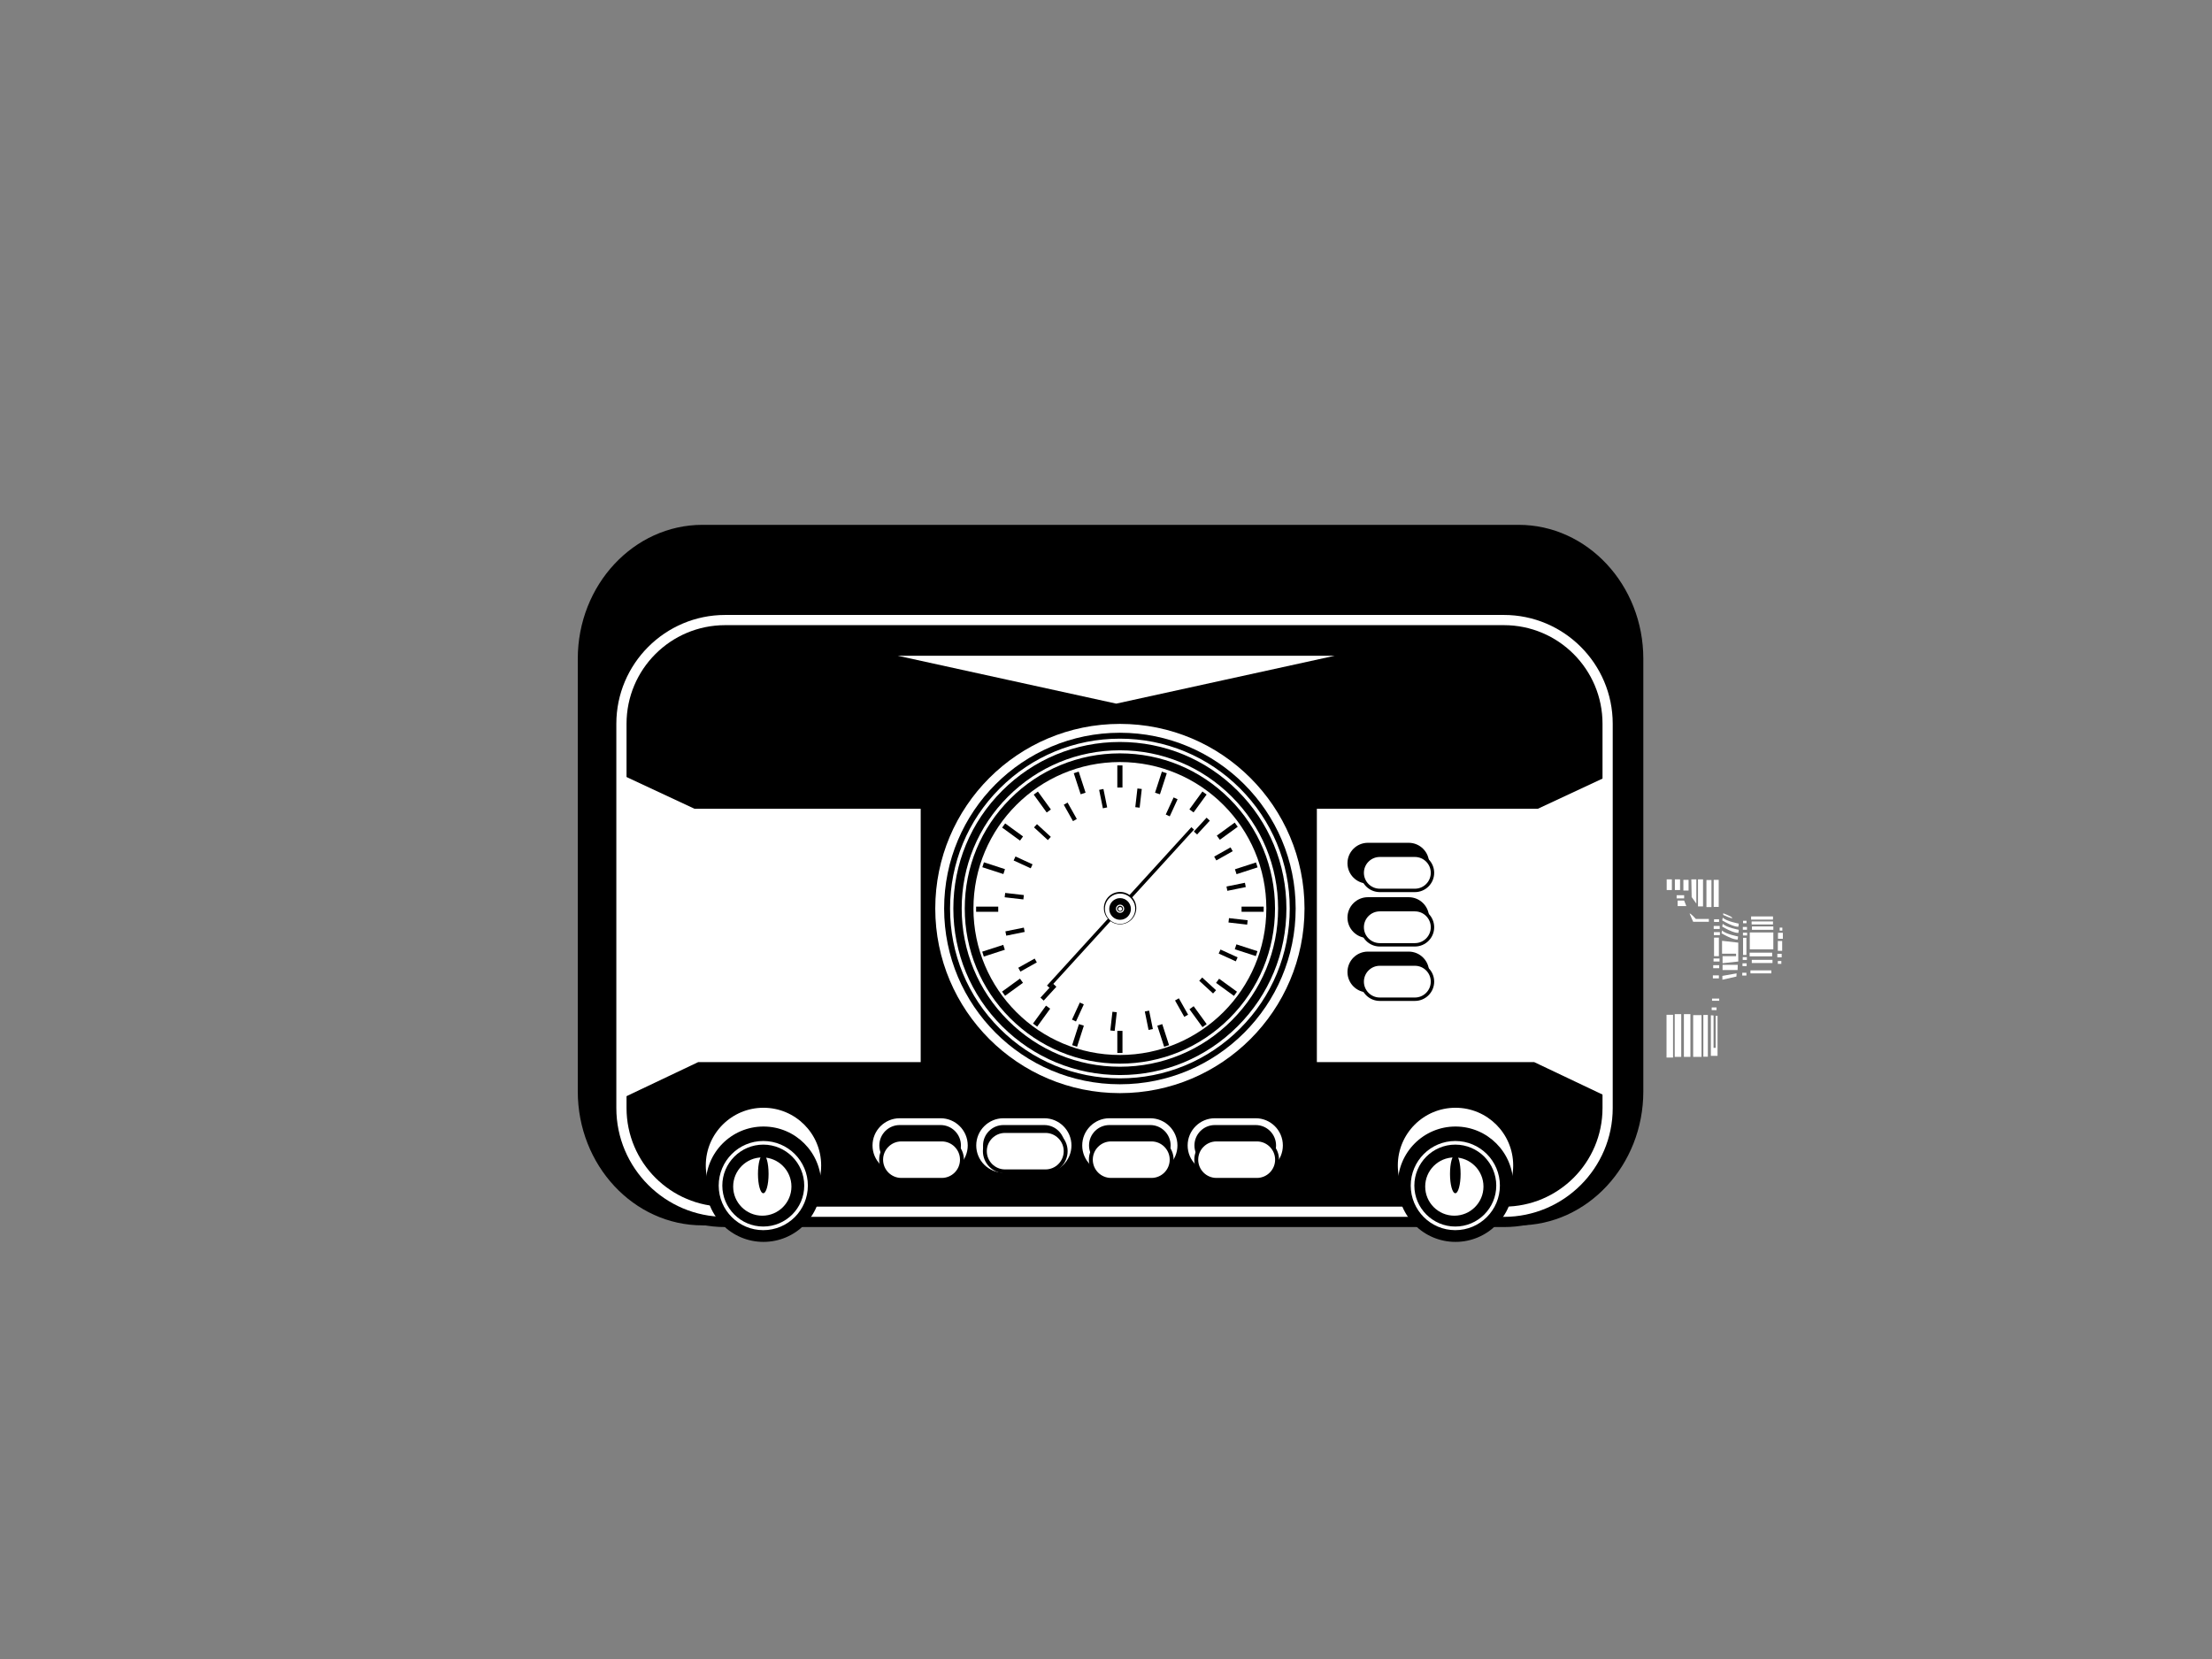 <?xml version="1.0" encoding="utf-8"?>
<!-- Generator: Adobe Illustrator 17.0.0, SVG Export Plug-In . SVG Version: 6.00 Build 0)  -->
<!DOCTYPE svg PUBLIC "-//W3C//DTD SVG 1.1//EN" "http://www.w3.org/Graphics/SVG/1.1/DTD/svg11.dtd">
<svg version="1.1" id="Layer_1" xmlns="http://www.w3.org/2000/svg" xmlns:xlink="http://www.w3.org/1999/xlink" x="0px" y="0px"
	 width="800px" height="600px" viewBox="0 0 800 600" enable-background="new 0 0 800 600" xml:space="preserve">
<rect x="0" y="0" width="800" height="600" fill="#808080" stroke="none"/>
<polygon fill="#FFFFFF" points="604.656,321.896 602.783,321.896 602.783,318.031 604.656,318.031 604.656,321.896 "/>
<polygon fill="#FFFFFF" points="607.615,321.896 605.743,321.896 605.743,318.031 607.615,318.031 607.615,321.896 "/>
<polygon fill="#FFFFFF" points="610.695,322.078 608.823,322.078 608.823,318.212 610.695,318.212 610.695,322.078 "/>
<polygon fill="#FFFFFF" points="618.97,328.057 617.158,328.057 617.158,318.273 618.97,318.273 618.97,328.057 "/>
<polygon fill="#FFFFFF" points="621.597,327.996 619.785,327.996 619.785,318.212 621.597,318.212 621.597,327.996 "/>
<polygon fill="#FFFFFF" points="615.92,327.815 614.108,327.815 614.108,318.031 615.92,318.031 615.92,327.815 "/>
<polygon fill="#FFFFFF" points="613.504,326.788 611.813,324.433 611.692,318.031 613.504,318.031 613.504,326.788 "/>
<polygon fill="#FFFFFF" points="609.095,324.916 606.377,324.916 606.377,323.769 609.095,323.769 609.095,324.916 "/>
<polygon fill="#FFFFFF" points="606.739,325.701 606.739,327.695 609.88,327.695 609.095,325.701 606.739,325.701 "/>
<path fill="#FFFFFF" d="M611.088,330.473l1.268,2.899h5.678v-1.026h-4.711C613.323,332.345,611.148,329.929,611.088,330.473
	L611.088,330.473z"/>
<polygon fill="#FFFFFF" points="621.718,333.432 619.906,333.432 619.906,332.466 621.718,332.466 621.718,333.432 "/>
<polygon fill="#FFFFFF" points="621.657,345.814 619.906,345.814 619.906,339.109 621.657,339.109 621.657,345.814 "/>
<polygon fill="#FFFFFF" points="621.899,347.746 619.725,347.746 619.725,346.659 621.899,346.659 621.899,347.746 "/>
<polygon fill="#FFFFFF" points="621.778,350.163 619.604,350.163 619.604,349.075 621.778,349.075 621.778,350.163 "/>
<polygon fill="#FFFFFF" points="621.657,353.846 619.483,353.846 619.483,352.76 621.657,352.76 621.657,353.846 "/>
<polygon fill="#FFFFFF" points="622.02,338.204 619.846,338.204 619.846,337.117 622.02,337.117 622.02,338.204 "/>
<polygon fill="#FFFFFF" points="621.96,335.969 619.785,335.969 619.785,334.882 621.96,334.882 621.96,335.969 "/>
<polygon fill="#FFFFFF" points="631.656,333.905 630.405,333.905 630.405,333.01 631.656,333.01 631.656,333.905 "/>
<polygon fill="#FFFFFF" points="631.614,345.377 630.405,345.377 630.405,339.165 631.614,339.165 631.614,345.377 "/>
<polygon fill="#FFFFFF" points="631.781,347.167 630.28,347.167 630.28,346.16 631.781,346.16 631.781,347.167 "/>
<polygon fill="#FFFFFF" points="631.698,349.406 630.196,349.406 630.196,348.398 631.698,348.398 631.698,349.406 "/>
<polygon fill="#FFFFFF" points="631.614,352.82 630.113,352.82 630.113,351.812 631.614,351.812 631.614,352.82 "/>
<polygon fill="#FFFFFF" points="631.865,338.326 630.364,338.326 630.364,337.318 631.865,337.318 631.865,338.326 "/>
<polygon fill="#FFFFFF" points="631.822,336.255 630.321,336.255 630.321,335.247 631.822,335.247 631.822,336.255 "/>
<path fill="#FFFFFF" d="M623.046,331.862l-0.181,1.027c0,0,2.053,1.208,3.684,1.812c1.631,0.604,2.174,0.423,2.174,0.423
	l0.121-1.087C628.845,334.036,624.315,333.191,623.046,331.862L623.046,331.862z"/>
<path fill="#FFFFFF" d="M623.046,334.097l-0.181,1.027c0,0,2.053,1.208,3.684,1.812c1.631,0.604,2.174,0.423,2.174,0.423
	l0.121-1.087C628.845,336.271,624.315,335.425,623.046,334.097L623.046,334.097z"/>
<path fill="#FFFFFF" d="M622.805,336.512l-0.181,1.027c0,0,2.053,1.208,3.684,1.812c1.631,0.604,2.174,0.423,2.174,0.423
	l0.121-1.087C628.603,338.687,624.073,337.841,622.805,336.512L622.805,336.512z"/>
<path fill="#FFFFFF" d="M623.228,330.292v0.604c0,0,3.141,1.51,3.262,1.087C626.61,331.56,623.228,330.292,623.228,330.292
	L623.228,330.292z"/>
<polygon fill="#FFFFFF" points="622.805,340.257 622.805,344.908 627.878,344.908 627.878,345.814 622.986,345.814 622.986,348.35 
	628.663,347.746 628.663,340.922 622.805,340.257 "/>
<polygon fill="#FFFFFF" points="628.482,348.954 622.986,348.954 622.986,350.826 628.422,350.826 628.482,348.954 "/>
<polygon fill="#FFFFFF" points="628.06,352.034 622.926,352.941 622.926,354.33 627.999,353.182 628.06,352.034 "/>
<polygon fill="#FFFFFF" points="641.226,332.587 633.314,332.587 633.314,331.439 641.226,331.439 641.226,332.587 "/>
<polygon fill="#FFFFFF" points="641.226,334.338 633.495,334.338 633.495,333.251 641.226,333.251 641.226,334.338 "/>
<polygon fill="#FFFFFF" points="641.347,336.271 633.616,336.271 633.616,335.063 641.347,335.063 641.347,336.271 "/>
<polygon fill="#FFFFFF" points="641.347,343.337 632.831,343.337 632.831,337.237 641.347,337.237 641.347,343.337 "/>
<polygon fill="#FFFFFF" points="640.925,345.874 632.771,345.874 632.771,344.545 640.925,344.545 640.925,345.874 "/>
<polygon fill="#FFFFFF" points="641.045,348.29 633.555,348.29 633.555,347.142 641.045,347.142 641.045,348.29 "/>
<polygon fill="#FFFFFF" points="640.622,352.034 633.073,352.034 633.073,350.947 640.622,350.947 640.622,352.034 "/>
<polygon fill="#FFFFFF" points="644.548,343.881 642.978,343.881 642.978,340.317 644.548,340.317 644.548,343.881 "/>
<polygon fill="#FFFFFF" points="644.79,339.533 643.038,339.533 643.038,337.358 644.79,337.358 644.79,339.533 "/>
<polygon fill="#FFFFFF" points="644.608,336.573 643.642,336.573 643.642,335.486 644.608,335.486 644.608,336.573 "/>
<polygon fill="#FFFFFF" points="644.367,346.237 642.797,346.237 642.797,344.968 644.367,344.968 644.367,346.237 "/>
<polygon fill="#FFFFFF" points="644.246,348.592 642.978,348.592 642.978,347.565 644.246,347.565 644.246,348.592 "/>
<polygon fill="#FFFFFF" points="621.778,361.94 619.181,361.94 619.181,361.155 621.778,361.155 621.778,361.94 "/>
<polygon fill="#FFFFFF" points="620.812,365.322 619.06,365.322 619.06,364.355 620.812,364.355 620.812,365.322 "/>
<polygon fill="#FFFFFF" points="618.758,367.194 618.758,381.871 621.174,381.871 621.174,367.376 620.51,367.376 620.51,378.972 
	619.725,378.972 619.725,367.255 618.758,367.194 "/>
<polygon fill="#FFFFFF" points="617.671,382.173 616.041,382.173 616.041,367.073 617.671,367.073 617.671,382.173 "/>
<polygon fill="#FFFFFF" points="615.376,382.233 612.356,382.233 612.356,367.134 615.376,367.134 615.376,382.233 "/>
<polygon fill="#FFFFFF" points="605.079,382.475 602.723,382.475 602.723,367.013 605.079,367.013 605.079,382.475 "/>
<polygon fill="#FFFFFF" points="608.038,382.233 605.682,382.233 605.682,366.771 608.038,366.771 608.038,382.233 "/>
<polygon fill="#FFFFFF" points="611.36,382.233 609.004,382.233 609.004,366.771 611.36,366.771 611.36,382.233 "/>
<g>
	<path d="M254.071,443.169c-24.874,0-45.11-21.739-45.11-48.456V238.268c0-26.715,20.236-48.452,45.11-48.452H549.22
		c24.873,0,45.11,21.737,45.11,48.452v156.445c0,26.717-20.237,48.456-45.11,48.456H254.071z"/>
	<path d="M262.262,443.784c-23.735,0-43.046-19.312-43.046-43.045V261.762c0-23.739,19.311-43.047,43.046-43.047h281.642
		c23.735,0,43.047,19.307,43.047,43.047V400.74c0,23.733-19.312,43.045-43.047,43.045H262.262z"/>
	<path fill="#FFFFFF" d="M262.262,440.094c-21.701,0-39.356-17.656-39.356-39.354V261.762c0-21.702,17.655-39.356,39.356-39.356
		h281.642c21.701,0,39.358,17.654,39.358,39.356V400.74c0,21.698-17.657,39.354-39.358,39.354H262.262z"/>
	<path d="M579.57,400.74c0,19.697-15.969,35.665-35.667,35.665H262.262c-19.698,0-35.667-15.968-35.667-35.665V261.762
		c0-19.7,15.969-35.668,35.667-35.668h281.642c19.698,0,35.667,15.968,35.667,35.668V400.74z"/>
	<polygon fill="#FFFFFF" points="556.164,292.508 251.21,292.508 225.117,280.337 225.394,338.606 225.67,396.876 252.498,384.134 
		554.875,384.134 581.705,396.876 581.98,338.606 582.256,280.337 	"/>
	<rect x="332.981" y="270.983" width="143.28" height="122.375"/>
	<g>
		<path fill="#FFFFFF" d="M471.798,328.577c0,36.875-29.904,66.769-66.771,66.769c-36.886,0-66.776-29.894-66.776-66.769
			c0-36.877,29.891-66.773,66.776-66.773C441.894,261.803,471.798,291.7,471.798,328.577z"/>
		<path d="M468.593,328.577c0,35.108-28.464,63.566-63.561,63.566c-35.113,0-63.573-28.457-63.573-63.566
			c0-35.115,28.461-63.568,63.573-63.568C440.129,265.009,468.593,293.461,468.593,328.577z"/>
		<g>
			<path fill="#FFFFFF" d="M465.253,328.577c0,16.078-6.262,31.214-17.645,42.59c-11.378,11.373-26.502,17.643-42.581,17.643
				c-16.092,0-31.22-6.27-42.594-17.643c-11.383-11.376-17.642-26.511-17.642-42.59c0-16.091,6.259-31.212,17.642-42.583
				c11.373-11.384,26.501-17.65,42.594-17.65c16.079,0,31.203,6.265,42.581,17.65C458.991,297.365,465.253,312.485,465.253,328.577z
				 M405.027,267.148c-16.414,0-31.837,6.391-43.443,17.988c-11.602,11.605-17.982,27.031-17.982,43.441
				c0,16.412,6.38,31.838,17.982,43.441c11.606,11.592,27.029,17.986,43.443,17.986c16.4,0,31.828-6.393,43.431-17.986
				c11.6-11.603,17.992-27.029,17.992-43.441c0-16.41-6.392-31.836-17.992-43.441C436.856,273.539,421.428,267.148,405.027,267.148z
				"/>
		</g>
		<g>
			<path fill="#FFFFFF" d="M461.128,328.577c0,14.98-5.834,29.077-16.437,39.672c-10.598,10.593-24.686,16.434-39.664,16.434
				c-14.989,0-29.083-5.84-39.677-16.434c-10.604-10.595-16.434-24.693-16.434-39.672c0-14.99,5.83-29.077,16.434-39.668
				c10.593-10.6,24.688-16.443,39.677-16.443c14.978,0,29.066,5.843,39.664,16.443C455.294,299.499,461.128,313.586,461.128,328.577
				z M405.027,271.352c-15.293,0-29.658,5.951-40.468,16.759c-10.81,10.81-16.752,25.178-16.752,40.466s5.942,29.656,16.752,40.464
				c10.81,10.808,25.175,16.757,40.468,16.757c15.279,0,29.649-5.949,40.458-16.757c10.804-10.808,16.757-25.176,16.757-40.464
				s-5.952-29.656-16.757-40.466C434.677,277.303,420.306,271.352,405.027,271.352z"/>
		</g>
		<path fill="#050505" d="M459.077,328.577c0,29.855-24.2,54.058-54.048,54.058c-29.854,0-54.058-24.203-54.058-54.058
			c0-29.86,24.204-54.061,54.058-54.061C434.877,274.516,459.077,298.717,459.077,328.577z"/>
		<g>
			<path fill="#FFFFFF" d="M457.988,328.577c0,29.257-23.71,52.968-52.959,52.968c-29.254,0-52.968-23.711-52.968-52.968
				c0-29.262,23.714-52.973,52.968-52.973C434.278,275.604,457.988,299.315,457.988,328.577z"/>
		</g>
		<polygon points="379.61,357.296 378.66,356.434 430.875,299.164 431.828,300.033 		"/>
		<g>
			<circle cx="405.091" cy="328.433" r="5.857"/>
			<path fill="#FFFFFF" d="M410.565,328.663c0,3.021-2.453,5.476-5.476,5.476c-3.027,0-5.478-2.455-5.478-5.476
				c0-3.03,2.451-5.481,5.478-5.481C408.112,323.182,410.565,325.633,410.565,328.663z"/>
			<circle cx="405.089" cy="328.737" r="3.918"/>
			<path d="M408.627,328.663c0,1.95-1.584,3.537-3.538,3.537c-1.954,0-3.536-1.586-3.536-3.537c0-1.957,1.582-3.541,3.536-3.541
				C407.043,325.122,408.627,326.706,408.627,328.663z"/>
			<path fill="#FFFFFF" d="M406.574,328.663c0,0.817-0.665,1.484-1.484,1.484c-0.818,0-1.485-0.668-1.485-1.484
				c0-0.819,0.666-1.487,1.485-1.487C405.908,327.176,406.574,327.844,406.574,328.663z"/>
			<path d="M406.173,328.663c0,0.596-0.483,1.081-1.084,1.081c-0.598,0-1.085-0.486-1.085-1.081c0-0.603,0.486-1.086,1.085-1.086
				C405.689,327.577,406.173,328.061,406.173,328.663z"/>
			<path fill="#FFFFFF" d="M405.832,328.724c0,0.399-0.322,0.717-0.716,0.717c-0.395,0-0.711-0.318-0.711-0.717
				c0-0.39,0.316-0.711,0.711-0.711C405.511,328.013,405.832,328.334,405.832,328.724z"/>
		</g>
		<g>
			<g>
				<rect x="404.092" y="276.822" width="1.865" height="8.001"/>
			</g>
			<g>
				<rect x="404.092" y="372.826" width="1.865" height="7.999"/>
			</g>
			<g>
				<rect x="389.257" y="279.173" transform="matrix(0.951 -0.311 0.311 0.951 -68.66 135.214)" width="1.87" height="8"/>
			</g>
			<g>
				<rect x="375.875" y="285.992" transform="matrix(0.81 -0.587 0.587 0.81 -98.475 276.359)" width="1.868" height="8"/>
			</g>
			<g>
				<rect x="365.259" y="296.609" transform="matrix(0.589 -0.808 0.808 0.589 -92.363 419.73)" width="1.863" height="8"/>
			</g>
			<g>
				
					<rect x="442.926" y="353.039" transform="matrix(0.587 -0.809 0.809 0.587 -105.801 506.574)" width="1.869" height="7.999"/>
			</g>
			<g>
				
					<rect x="432.305" y="363.656" transform="matrix(0.809 -0.588 0.588 0.809 -133.373 325.005)" width="1.869" height="8.002"/>
			</g>
			<g>
				<polygon points="363.465,314.34 362.891,316.115 355.279,313.642 355.858,311.865 				"/>
			</g>
			<g>
				<polygon points="454.771,344.007 454.191,345.778 446.583,343.309 447.161,341.538 				"/>
			</g>
			<g>
				<rect x="353.026" y="327.894" width="7.999" height="1.866"/>
			</g>
			<g>
				<rect x="449.027" y="327.894" width="7.999" height="1.866"/>
			</g>
			<g>
				
					<rect x="358.443" y="339.658" transform="matrix(-0.308 -0.951 0.951 -0.308 143.195 791.448)" width="1.864" height="7.997"/>
			</g>
			<g>
				
					<rect x="449.743" y="309.989" transform="matrix(-0.309 -0.951 0.951 -0.309 291.383 839.657)" width="1.869" height="8.002"/>
			</g>
			<g>
				<polygon points="368.879,353.93 369.975,355.443 363.503,360.146 362.407,358.633 				"/>
			</g>
			<g>
				<polygon points="446.546,297.503 447.642,299.012 441.171,303.712 440.076,302.21 				"/>
			</g>
			<g>
				
					<rect x="375.876" y="363.658" transform="matrix(-0.81 -0.587 0.587 -0.81 466.105 886.489)" width="1.868" height="8.001"/>
			</g>
			<g>
				
					<rect x="432.306" y="285.99" transform="matrix(-0.808 -0.589 0.589 -0.808 612.528 779.527)" width="1.869" height="7.999"/>
			</g>
			<g>
				
					<rect x="389.259" y="370.475" transform="matrix(-0.952 -0.307 0.307 -0.952 646.375 850.767)" width="1.868" height="8.002"/>
			</g>
			<g>
				
					<rect x="419.395" y="370.475" transform="matrix(0.952 -0.308 0.308 0.952 -94.805 147.438)" width="1.867" height="8.003"/>
			</g>
			<g>
				<polygon points="420.209,279.078 421.981,279.659 419.508,287.268 417.736,286.687 				"/>
			</g>
		</g>
		<g>
			<g>
				
					<rect x="410.933" y="284.891" transform="matrix(0.994 0.114 -0.114 0.994 35.377 -44.863)" width="1.586" height="6.799"/>
			</g>
			<g>
				
					<rect x="401.632" y="365.959" transform="matrix(0.994 0.113 -0.113 0.994 44.46 -43.234)" width="1.586" height="6.802"/>
			</g>
			<g>
				<polygon points="400.425,292.01 398.87,292.328 397.519,285.664 399.073,285.345 				"/>
			</g>
			<g>
				
					<rect x="386.218" y="289.9" transform="matrix(0.872 -0.49 0.49 0.872 -94.105 227.499)" width="1.586" height="6.798"/>
			</g>
			<g>
				
					<rect x="376.222" y="297.838" transform="matrix(0.676 -0.737 0.737 0.676 -99.868 375.174)" width="1.586" height="6.797"/>
			</g>
			<g>
				
					<rect x="436.341" y="353.012" transform="matrix(0.676 -0.736 0.736 0.676 -121.066 437.214)" width="1.589" height="6.802"/>
			</g>
			<g>
				
					<rect x="426.345" y="360.95" transform="matrix(0.871 -0.492 0.492 0.871 -123.968 257.207)" width="1.59" height="6.802"/>
			</g>
			<g>
				
					<rect x="369.168" y="308.477" transform="matrix(0.417 -0.909 0.909 0.417 -67.752 518.14)" width="1.588" height="6.799"/>
			</g>
			<g>
				
					<rect x="443.396" y="342.37" transform="matrix(0.415 -0.91 0.91 0.415 -54.815 606.265)" width="1.587" height="6.803"/>
			</g>
			<g>
				<rect x="365.749" y="320.775" transform="matrix(0.114 -0.994 0.994 0.114 2.81 651.5)" width="1.584" height="6.8"/>
			</g>
			<g>
				<rect x="446.818" y="330.078" transform="matrix(0.114 -0.994 0.994 0.114 65.264 740.138)" width="1.586" height="6.797"/>
			</g>
			<g>
				<rect x="366.291" y="333.529" transform="matrix(-0.199 -0.98 0.98 -0.199 109.965 763.735)" width="1.59" height="6.801"/>
			</g>
			<g>
				<polygon points="450.239,319.269 450.552,320.82 443.889,322.177 443.573,320.619 				"/>
			</g>
			<g>
				
					<rect x="370.756" y="345.487" transform="matrix(-0.489 -0.872 0.872 -0.489 249.082 843.633)" width="1.588" height="6.801"/>
			</g>
			<g>
				
					<rect x="441.812" y="305.361" transform="matrix(-0.491 -0.871 0.871 -0.491 390.861 845.932)" width="1.585" height="6.798"/>
			</g>
			<g>
				
					<rect x="378.695" y="355.484" transform="matrix(-0.738 -0.675 0.675 -0.738 416.99 879.85)" width="1.585" height="6.803"/>
			</g>
			<g>
				<polygon points="436.378,295.726 437.547,296.797 432.949,301.805 431.778,300.735 				"/>
			</g>
			<g>
				
					<rect x="389.333" y="362.537" transform="matrix(-0.909 -0.417 0.417 -0.909 591.869 861.324)" width="1.588" height="6.8"/>
			</g>
			<g>
				
					<rect x="414.782" y="365.457" transform="matrix(0.98 -0.199 0.199 0.98 -65.172 90.218)" width="1.588" height="6.802"/>
			</g>
			<g>
				
					<rect x="423.234" y="288.31" transform="matrix(-0.909 -0.417 0.417 -0.909 687.549 733.804)" width="1.584" height="6.8"/>
			</g>
		</g>
	</g>
	<polygon fill="#FFFFFF" points="403.698,254.478 364.187,245.818 324.676,237.16 403.698,237.16 482.722,237.16 443.211,245.818 	
		"/>
	<path d="M516.849,312.188c0,4.074-3.304,7.379-7.379,7.379h-14.759c-4.075,0-7.38-3.305-7.38-7.379l0,0
		c0-4.074,3.305-7.379,7.38-7.379h14.759C513.545,304.809,516.849,308.114,516.849,312.188L516.849,312.188z"/>
	<g>
		<path fill="#FFFFFF" d="M518.076,315.673c0,3.511-2.844,6.354-6.352,6.354h-12.71c-3.508,0-6.354-2.843-6.354-6.354l0,0
			c0-3.509,2.847-6.354,6.354-6.354h12.71C515.232,309.319,518.076,312.164,518.076,315.673L518.076,315.673z"/>
		<path d="M511.724,322.643h-12.71c-3.842,0-6.969-3.127-6.969-6.97c0-3.842,3.126-6.972,6.969-6.972h12.71
			c3.841,0,6.968,3.13,6.968,6.972C518.692,319.516,515.566,322.643,511.724,322.643z M499.014,309.934
			c-3.163,0-5.74,2.573-5.74,5.739c0,3.164,2.577,5.739,5.74,5.739h12.71c3.164,0,5.738-2.575,5.738-5.739
			c0-3.166-2.574-5.739-5.738-5.739H499.014z"/>
	</g>
	<g>
		<path fill="#FFFFFF" d="M401.239,424.106c-5.426,0-9.839-4.412-9.839-9.839c0-5.425,4.414-9.839,9.839-9.839h14.759
			c5.427,0,9.84,4.414,9.84,9.839c0,5.427-4.414,9.839-9.84,9.839H401.239z"/>
		<path d="M423.377,414.267c0,4.076-3.304,7.381-7.379,7.381h-14.759c-4.074,0-7.377-3.305-7.377-7.381l0,0
			c0-4.074,3.303-7.379,7.377-7.379h14.759C420.073,406.888,423.377,410.193,423.377,414.267L423.377,414.267z"/>
		<g>
			<path fill="#FFFFFF" d="M423.745,419.412c0,4.035-3.272,7.31-7.306,7.31h-14.619c-4.034,0-7.306-3.275-7.306-7.31l0,0
				c0-4.037,3.271-7.306,7.306-7.306h14.619C420.473,412.106,423.745,415.375,423.745,419.412L423.745,419.412z"/>
			<path d="M416.44,427.428h-14.619c-4.418,0-8.012-3.598-8.012-8.016c0-4.421,3.594-8.014,8.012-8.014h14.619
				c4.416,0,8.012,3.593,8.012,8.014C424.452,423.831,420.855,427.428,416.44,427.428z M401.821,412.811
				c-3.639,0-6.597,2.965-6.597,6.601c0,3.641,2.958,6.601,6.597,6.601h14.619c3.639,0,6.598-2.96,6.598-6.601
				c0-3.636-2.959-6.601-6.598-6.601H401.821z"/>
		</g>
	</g>
	<g>
		<path fill="#FFFFFF" d="M439.366,424.106c-5.426,0-9.839-4.412-9.839-9.839c0-5.425,4.413-9.839,9.839-9.839h14.759
			c5.426,0,9.839,4.414,9.839,9.839c0,5.427-4.414,9.839-9.839,9.839H439.366z"/>
		<path d="M461.504,414.267c0,4.076-3.304,7.381-7.379,7.381h-14.759c-4.076,0-7.38-3.305-7.38-7.381l0,0
			c0-4.074,3.304-7.379,7.38-7.379h14.759C458.2,406.888,461.504,410.193,461.504,414.267L461.504,414.267z"/>
		<g>
			<path fill="#FFFFFF" d="M461.872,419.412c0,4.035-3.272,7.31-7.306,7.31h-14.618c-4.034,0-7.306-3.275-7.306-7.31l0,0
				c0-4.037,3.271-7.306,7.306-7.306h14.618C458.599,412.106,461.872,415.375,461.872,419.412L461.872,419.412z"/>
			<path d="M454.566,427.428h-14.618c-4.418,0-8.013-3.598-8.013-8.016c0-4.421,3.596-8.014,8.013-8.014h14.618
				c4.417,0,8.013,3.593,8.013,8.014C462.579,423.831,458.983,427.428,454.566,427.428z M439.948,412.811
				c-3.639,0-6.598,2.965-6.598,6.601c0,3.641,2.959,6.601,6.598,6.601h14.618c3.639,0,6.598-2.96,6.598-6.601
				c0-3.636-2.959-6.601-6.598-6.601H439.948z"/>
		</g>
	</g>
	<path fill="#FFFFFF" d="M362.908,424.106c-5.424,0-9.838-4.412-9.838-9.839c0-5.425,4.414-9.839,9.838-9.839h14.76
		c5.426,0,9.839,4.414,9.839,9.839c0,5.427-4.414,9.839-9.839,9.839H362.908z"/>
	<path d="M385.048,414.267c0,4.076-3.305,7.381-7.38,7.381h-14.76c-4.074,0-7.379-3.305-7.379-7.381l0,0
		c0-4.074,3.305-7.379,7.379-7.379h14.76C381.743,406.888,385.048,410.193,385.048,414.267L385.048,414.267z"/>
	<g>
		<path fill="#FFFFFF" d="M385.415,416.335c0,4.04-3.272,7.31-7.306,7.31h-14.618c-4.033,0-7.305-3.27-7.305-7.31l0,0
			c0-4.031,3.272-7.303,7.305-7.303h14.618C382.143,409.031,385.415,412.304,385.415,416.335L385.415,416.335z"/>
		<path d="M378.109,424.353h-14.618c-4.418,0-8.013-3.595-8.013-8.019c0-4.414,3.595-8.01,8.013-8.01h14.618
			c4.418,0,8.013,3.596,8.013,8.01C386.122,420.758,382.526,424.353,378.109,424.353z M363.491,409.74
			c-3.639,0-6.598,2.958-6.598,6.595c0,3.643,2.959,6.601,6.598,6.601h14.618c3.639,0,6.599-2.958,6.599-6.601
			c0-3.637-2.96-6.595-6.599-6.595H363.491z"/>
	</g>
	<g>
		<path fill="#FFFFFF" d="M325.397,424.106c-5.426,0-9.838-4.412-9.838-9.839c0-5.425,4.412-9.839,9.838-9.839h14.76
			c5.424,0,9.839,4.414,9.839,9.839c0,5.427-4.415,9.839-9.839,9.839H325.397z"/>
		<path d="M347.536,414.267c0,4.076-3.305,7.381-7.379,7.381h-14.76c-4.074,0-7.378-3.305-7.378-7.381l0,0
			c0-4.074,3.304-7.379,7.378-7.379h14.76C344.231,406.888,347.536,410.193,347.536,414.267L347.536,414.267z"/>
		<g>
			<path fill="#FFFFFF" d="M347.903,419.412c0,4.035-3.271,7.31-7.306,7.31H325.98c-4.034,0-7.306-3.275-7.306-7.31l0,0
				c0-4.037,3.271-7.306,7.306-7.306h14.618C344.632,412.106,347.903,415.375,347.903,419.412L347.903,419.412z"/>
			<path d="M340.598,427.428H325.98c-4.418,0-8.013-3.598-8.013-8.016c0-4.421,3.595-8.014,8.013-8.014h14.618
				c4.416,0,8.012,3.593,8.012,8.014C348.61,423.831,345.014,427.428,340.598,427.428z M325.98,412.811
				c-3.64,0-6.598,2.965-6.598,6.601c0,3.641,2.958,6.601,6.598,6.601h14.618c3.638,0,6.598-2.96,6.598-6.601
				c0-3.636-2.96-6.601-6.598-6.601H325.98z"/>
		</g>
	</g>
	<path d="M516.849,331.866c0,4.074-3.304,7.377-7.379,7.377h-14.759c-4.075,0-7.38-3.303-7.38-7.377l0,0
		c0-4.076,3.305-7.382,7.38-7.382h14.759C513.545,324.485,516.849,327.79,516.849,331.866L516.849,331.866z"/>
	<g>
		<path fill="#FFFFFF" d="M518.076,335.349c0,3.511-2.844,6.356-6.352,6.356h-12.71c-3.508,0-6.354-2.845-6.354-6.356l0,0
			c0-3.506,2.847-6.352,6.354-6.352h12.71C515.232,328.997,518.076,331.843,518.076,335.349L518.076,335.349z"/>
		<path d="M511.724,342.319h-12.71c-3.842,0-6.969-3.123-6.969-6.97c0-3.84,3.126-6.965,6.969-6.965h12.71
			c3.841,0,6.968,3.125,6.968,6.965C518.692,339.196,515.566,342.319,511.724,342.319z M499.014,329.61
			c-3.163,0-5.74,2.577-5.74,5.739c0,3.164,2.577,5.743,5.74,5.743h12.71c3.164,0,5.738-2.579,5.738-5.743
			c0-3.162-2.574-5.739-5.738-5.739H499.014z"/>
	</g>
	<path d="M516.849,351.544c0,4.072-3.304,7.377-7.379,7.377h-14.759c-4.075,0-7.38-3.305-7.38-7.377l0,0
		c0-4.079,3.305-7.382,7.38-7.382h14.759C513.545,344.163,516.849,347.466,516.849,351.544L516.849,351.544z"/>
	<g>
		<path fill="#FFFFFF" d="M518.076,355.027c0,3.511-2.844,6.356-6.352,6.356h-12.71c-3.508,0-6.354-2.845-6.354-6.356l0,0
			c0-3.509,2.847-6.352,6.354-6.352h12.71C515.232,348.675,518.076,351.518,518.076,355.027L518.076,355.027z"/>
		<path d="M511.724,361.999h-12.71c-3.842,0-6.969-3.127-6.969-6.972c0-3.84,3.126-6.965,6.969-6.965h12.71
			c3.841,0,6.968,3.125,6.968,6.965C518.692,358.872,515.566,361.999,511.724,361.999z M499.014,349.288
			c-3.163,0-5.74,2.575-5.74,5.739c0,3.166,2.577,5.741,5.74,5.741h12.71c3.164,0,5.738-2.574,5.738-5.741
			c0-3.164-2.574-5.739-5.738-5.739H499.014z"/>
	</g>
	<g>
		<circle cx="526.261" cy="420.223" r="24.399"/>
		<path fill="#FFFFFF" d="M547.265,421.499c0,11.519-9.342,20.859-20.861,20.859c-11.524,0-20.864-9.341-20.864-20.859
			c0-11.525,9.339-20.864,20.864-20.864C537.924,400.636,547.265,409.974,547.265,421.499z"/>
		<circle cx="526.403" cy="428.285" r="20.862"/>
		<circle fill="#FFFFFF" cx="525.979" cy="429.132" r="10.537"/>
		<path d="M528.246,424.557c0,3.862-0.856,6.991-1.915,6.991c-1.058,0-1.917-3.13-1.917-6.991c0-3.864,0.859-6.996,1.917-6.996
			C527.39,417.561,528.246,420.693,528.246,424.557z"/>
		<path fill="#FFFFFF" d="M526.333,412.653c-8.905,0-16.125,7.223-16.125,16.128s7.22,16.122,16.125,16.122
			c8.904,0,16.124-7.217,16.124-16.122S535.237,412.653,526.333,412.653z M526.333,443.594c-8.17,0-14.815-6.647-14.815-14.813
			c0-8.168,6.645-14.813,14.815-14.813c8.166,0,14.811,6.645,14.811,14.813C541.144,436.947,534.499,443.594,526.333,443.594z"/>
	</g>
	<g>
		<circle cx="275.98" cy="420.223" r="24.398"/>
		<path fill="#FFFFFF" d="M296.985,421.499c0,11.519-9.342,20.859-20.864,20.859s-20.862-9.341-20.862-20.859
			c0-11.525,9.341-20.864,20.862-20.864S296.985,409.974,296.985,421.499z"/>
		<circle cx="276.122" cy="428.285" r="20.863"/>
		<circle fill="#FFFFFF" cx="275.698" cy="429.132" r="10.537"/>
		<path d="M277.966,424.557c0,3.862-0.858,6.991-1.917,6.991c-1.057,0-1.917-3.13-1.917-6.991c0-3.864,0.86-6.996,1.917-6.996
			C277.108,417.561,277.966,420.693,277.966,424.557z"/>
		<path fill="#FFFFFF" d="M276.05,412.653c-8.903,0-16.123,7.223-16.123,16.128s7.22,16.122,16.123,16.122
			c8.906,0,16.125-7.217,16.125-16.122S284.956,412.653,276.05,412.653z M276.05,443.594c-8.167,0-14.812-6.647-14.812-14.813
			c0-8.168,6.645-14.813,14.812-14.813c8.169,0,14.814,6.645,14.814,14.813C290.864,436.947,284.219,443.594,276.05,443.594z"/>
	</g>
</g>
</svg>
